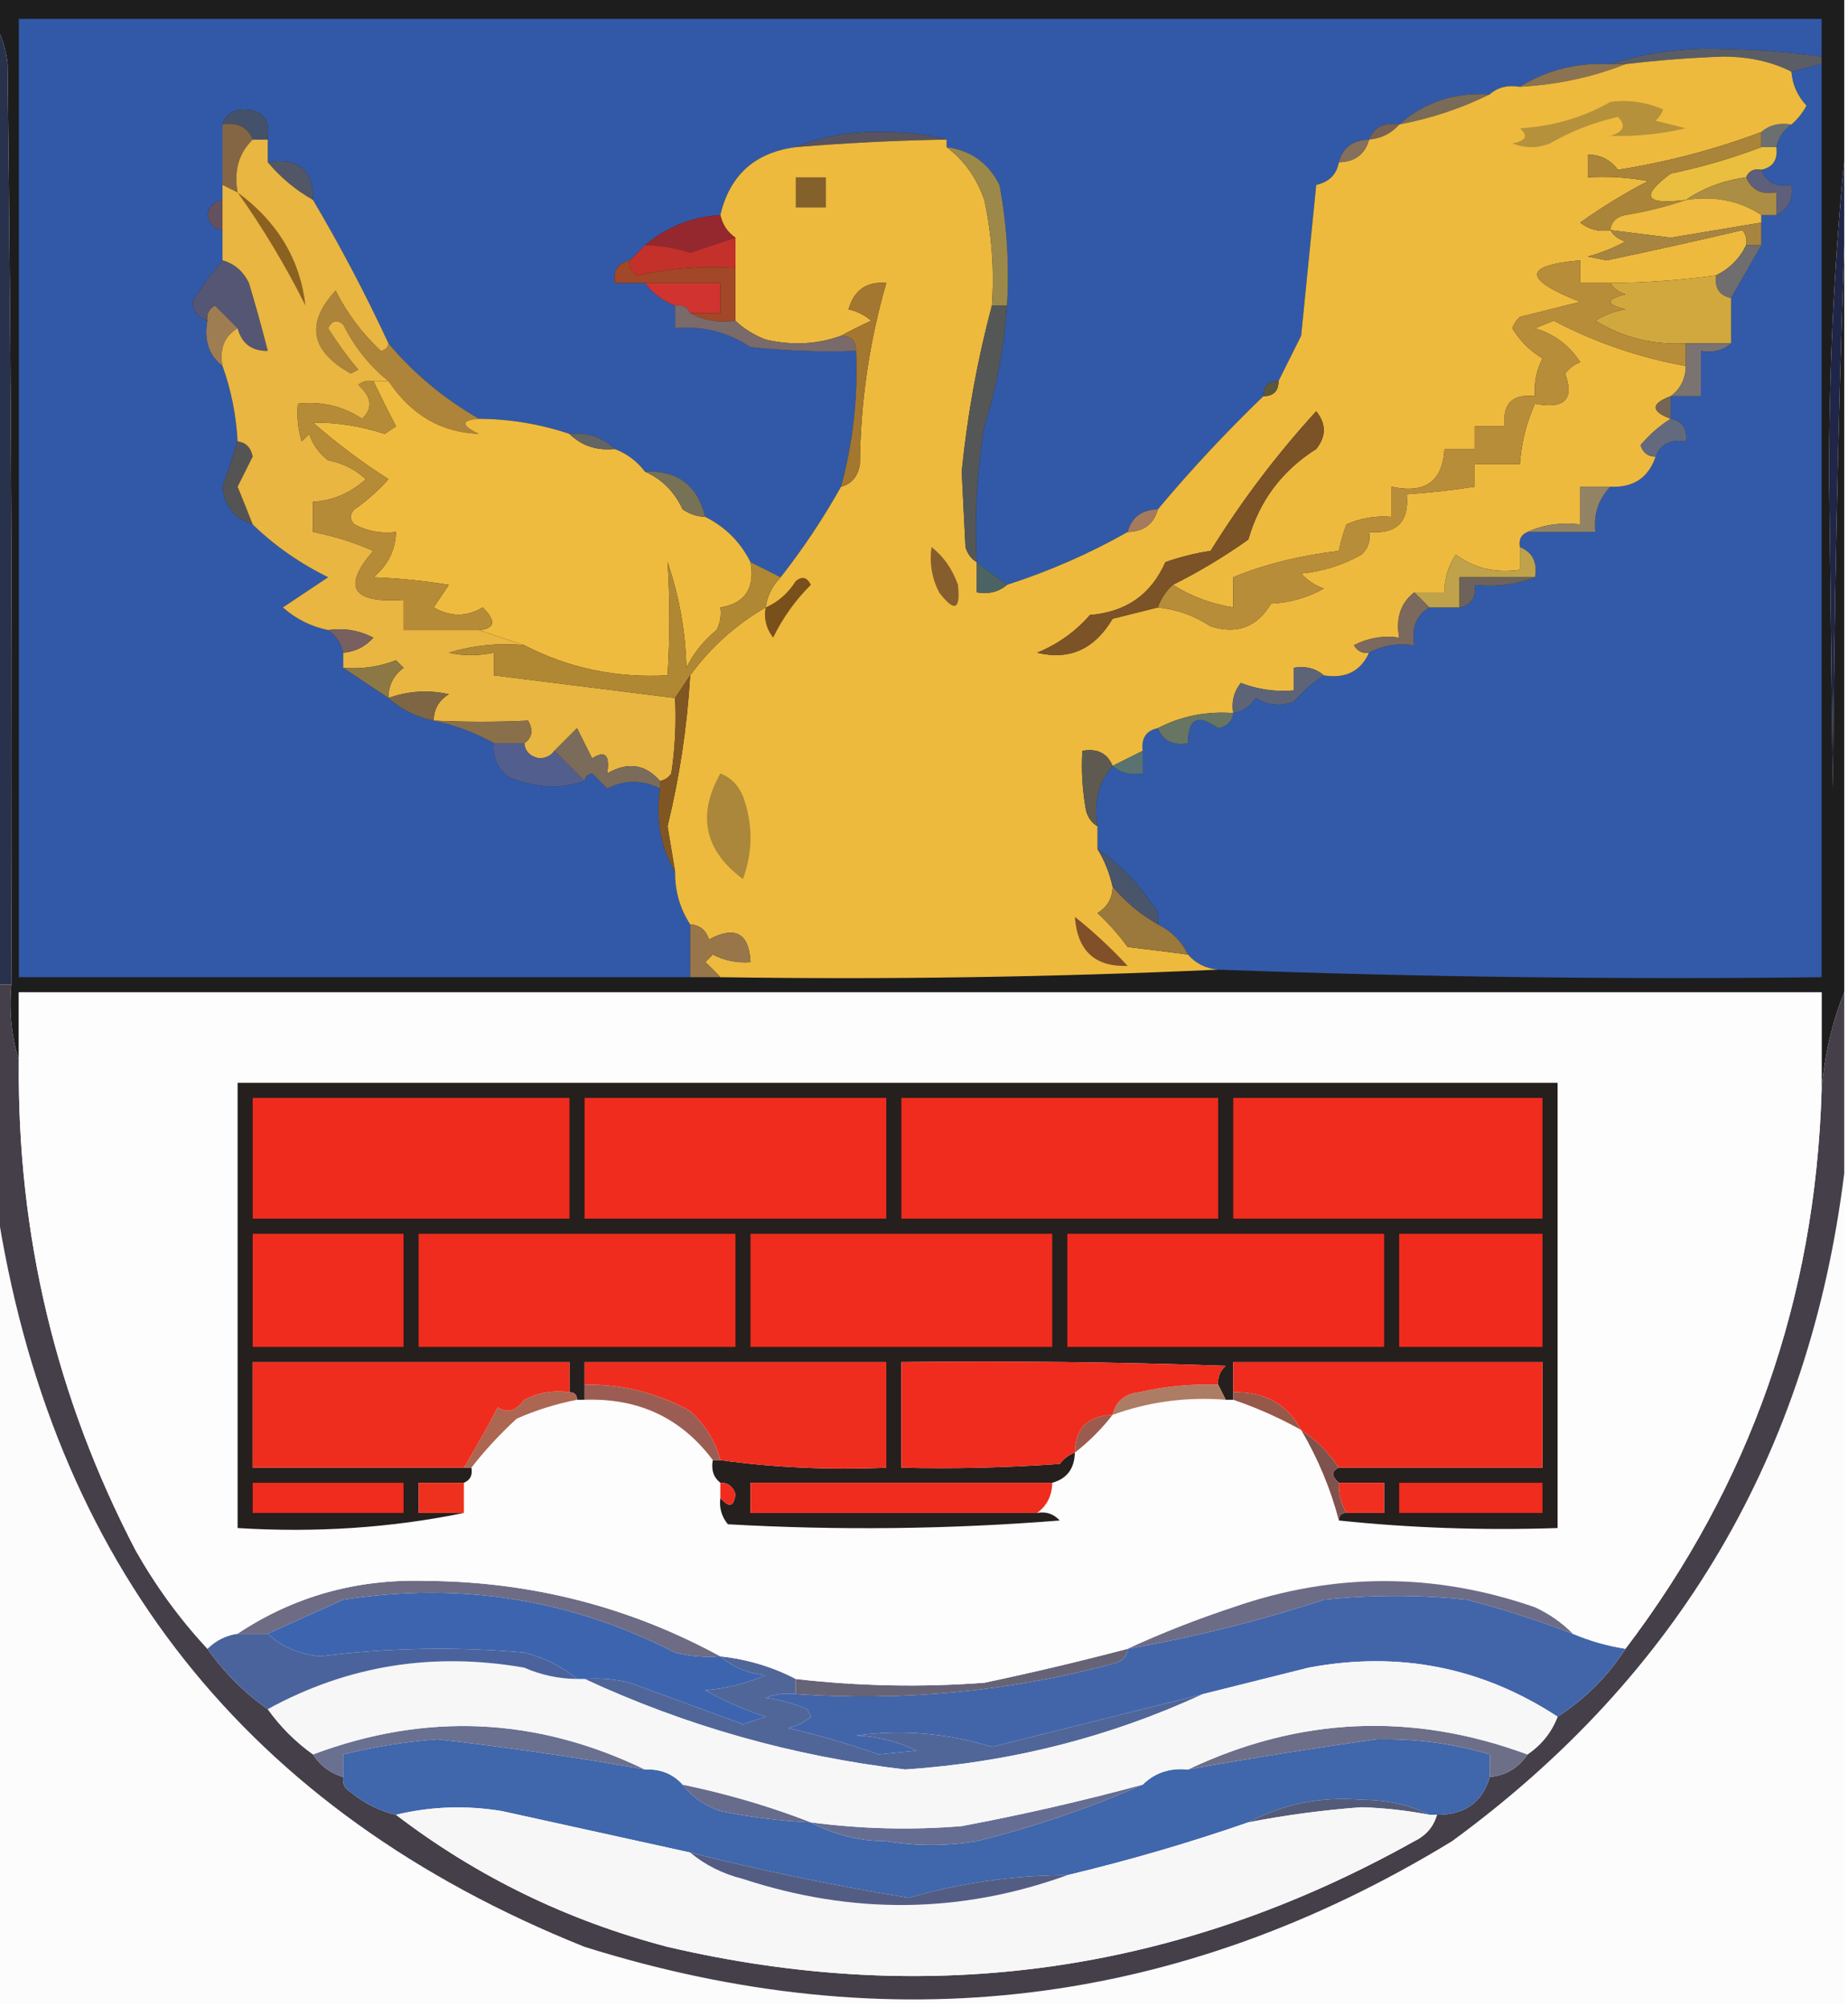 <?xml version="1.0" encoding="UTF-8"?>
<!DOCTYPE svg PUBLIC "-//W3C//DTD SVG 1.1//EN" "http://www.w3.org/Graphics/SVG/1.1/DTD/svg11.dtd">
<svg xmlns="http://www.w3.org/2000/svg" version="1.1" width="245px" height="266px" style="shape-rendering:geometricPrecision; text-rendering:geometricPrecision; image-rendering:optimizeQuality; fill-rule:evenodd; clip-rule:evenodd" xmlns:xlink="http://www.w3.org/1999/xlink">
<g><path style="opacity:1" fill="#1e1d1e" d="M -0.5,-0.5 C 81.167,-0.5 162.833,-0.5 244.5,-0.5C 244.5,6.833 244.5,14.167 244.5,21.5C 243.167,34.983 242.501,48.817 242.5,63C 242.667,76.833 242.833,90.667 243,104.5C 243.168,80.33 243.668,56.33 244.5,32.5C 244.5,65.5 244.5,98.5 244.5,131.5C 242.865,135.573 241.865,139.906 241.5,144.5C 241.5,140.167 241.5,135.833 241.5,131.5C 161.833,131.5 82.167,131.5 2.5,131.5C 2.5,134.5 2.5,137.5 2.5,140.5C 1.521,137.375 1.187,134.042 1.5,130.5C 1.667,89.832 1.5,49.165 1,8.5C 0.802,6.618 0.302,4.952 -0.5,3.5C -0.5,2.167 -0.5,0.833 -0.5,-0.5 Z"/></g>
<g><path style="opacity:1" fill="#3259a8" d="M 241.5,7.5 C 237.216,6.895 232.882,6.562 228.5,6.5C 223.233,6.287 218.233,6.954 213.5,8.5C 209.076,8.272 205.076,9.272 201.5,11.5C 199.901,11.232 198.568,11.566 197.5,12.5C 192.77,12.224 188.77,13.557 185.5,16.5C 183.517,16.157 182.183,16.823 181.5,18.5C 179.368,18.554 178.035,19.554 177.5,21.5C 177.213,23.121 176.213,24.121 174.5,24.5C 173.833,31.167 173.167,37.833 172.5,44.5C 171.473,46.553 170.473,48.553 169.5,50.5C 168.167,50.5 167.5,51.167 167.5,52.5C 162.551,57.262 157.885,62.262 153.5,67.5C 151.368,67.554 150.035,68.554 149.5,70.5C 144.391,73.389 139.057,75.722 133.5,77.5C 132.167,76.5 130.833,75.5 129.5,74.5C 129.171,68.463 129.504,62.463 130.5,56.5C 132.143,51.266 133.143,45.933 133.5,40.5C 133.828,35.125 133.495,29.792 132.5,24.5C 131.05,21.607 128.716,19.941 125.5,19.5C 125.5,19.167 125.5,18.833 125.5,18.5C 123.022,17.836 120.355,17.503 117.5,17.5C 113.223,17.337 109.223,18.003 105.5,19.5C 100.085,20.205 96.752,23.205 95.5,28.5C 91.673,28.752 88.34,30.085 85.5,32.5C 84.833,33.167 84.167,33.833 83.5,34.5C 81.952,34.821 81.285,35.821 81.5,37.5C 82.833,37.5 84.167,37.5 85.5,37.5C 86.545,38.878 87.878,39.878 89.5,40.5C 89.5,41.5 89.5,42.5 89.5,43.5C 93.131,43.16 96.464,43.994 99.5,46C 104.155,46.499 108.821,46.666 113.5,46.5C 113.765,52.64 113.098,58.64 111.5,64.5C 109.131,68.72 106.464,72.72 103.5,76.5C 102.167,75.833 100.833,75.167 99.5,74.5C 98.167,71.833 96.167,69.833 93.5,68.5C 92.479,64.301 89.812,62.301 85.5,62.5C 84.455,61.122 83.122,60.122 81.5,59.5C 79.898,57.926 77.898,57.259 75.5,57.5C 71.618,56.197 67.618,55.53 63.5,55.5C 58.821,52.807 54.821,49.474 51.5,45.5C 48.447,38.934 45.113,32.601 41.5,26.5C 41.56,22.515 39.56,20.848 35.5,21.5C 35.5,20.5 35.5,19.5 35.5,18.5C 35.923,15.757 34.756,14.424 32,14.5C 30.624,14.684 29.791,15.351 29.5,16.5C 29.5,19.167 29.5,21.833 29.5,24.5C 29.5,25.167 29.5,25.833 29.5,26.5C 28.414,26.62 27.747,27.287 27.5,28.5C 27.747,29.713 28.414,30.38 29.5,30.5C 29.5,31.833 29.5,33.167 29.5,34.5C 28.055,36.162 26.722,37.995 25.5,40C 25.639,41.301 26.305,42.134 27.5,42.5C 27.025,45.082 27.692,47.082 29.5,48.5C 30.643,51.684 31.309,55.017 31.5,58.5C 30.871,60.465 30.204,62.465 29.5,64.5C 29.777,67.102 31.111,68.769 33.5,69.5C 36.364,72.286 39.698,74.619 43.5,76.5C 41.5,77.833 39.5,79.167 37.5,80.5C 39.243,82.038 41.243,83.038 43.5,83.5C 44.551,84.222 45.218,85.222 45.5,86.5C 45.5,87.167 45.5,87.833 45.5,88.5C 47.492,89.83 49.492,91.164 51.5,92.5C 53.181,94.007 55.181,95.007 57.5,95.5C 60.313,96.082 62.98,97.082 65.5,98.5C 65.296,100.39 65.963,101.89 67.5,103C 70.95,104.429 74.283,104.595 77.5,103.5C 77.56,102.957 77.893,102.624 78.5,102.5C 79.167,103.167 79.833,103.833 80.5,104.5C 82.823,103.328 85.156,103.328 87.5,104.5C 86.92,108.649 87.586,112.316 89.5,115.5C 89.468,118.076 90.135,120.409 91.5,122.5C 91.5,124.833 91.5,127.167 91.5,129.5C 61.833,129.5 32.167,129.5 2.5,129.5C 2.5,87.167 2.5,44.833 2.5,2.5C 82.167,2.5 161.833,2.5 241.5,2.5C 241.5,4.167 241.5,5.833 241.5,7.5 Z"/></g>
<g><path style="opacity:1" fill="#5a5d66" d="M 241.5,7.5 C 241.5,7.833 241.5,8.167 241.5,8.5C 240.167,8.833 238.833,9.167 237.5,9.5C 234.913,8.184 231.913,7.517 228.5,7.5C 224.141,7.649 219.808,7.983 215.5,8.5C 214.833,8.5 214.167,8.5 213.5,8.5C 218.233,6.954 223.233,6.287 228.5,6.5C 232.882,6.562 237.216,6.895 241.5,7.5 Z"/></g>
<g><path style="opacity:1" fill="#8b7351" d="M 213.5,8.5 C 214.167,8.5 214.833,8.5 215.5,8.5C 211.117,10.23 206.45,11.23 201.5,11.5C 205.076,9.272 209.076,8.272 213.5,8.5 Z"/></g>
<g><path style="opacity:1" fill="#796b58" d="M 197.5,12.5 C 193.776,14.347 189.776,15.68 185.5,16.5C 188.77,13.557 192.77,12.224 197.5,12.5 Z"/></g>
<g><path style="opacity:1" fill="#44516a" d="M 35.5,18.5 C 34.833,18.5 34.167,18.5 33.5,18.5C 32.817,16.823 31.483,16.157 29.5,16.5C 29.791,15.351 30.624,14.684 32,14.5C 34.756,14.424 35.923,15.757 35.5,18.5 Z"/></g>
<g><path style="opacity:1" fill="#325aa9" d="M 241.5,8.5 C 241.5,48.833 241.5,89.167 241.5,129.5C 214.789,129.816 188.122,129.482 161.5,128.5C 159.847,128.34 158.514,127.674 157.5,126.5C 156.63,124.726 155.297,123.393 153.5,122.5C 153.719,121.325 153.386,120.325 152.5,119.5C 150.528,116.676 148.194,114.342 145.5,112.5C 145.5,111.5 145.5,110.5 145.5,109.5C 144.964,106.302 145.631,103.635 147.5,101.5C 148.568,102.434 149.901,102.768 151.5,102.5C 151.5,101.5 151.5,100.5 151.5,99.5C 151.285,97.821 151.952,96.821 153.5,96.5C 154.183,98.177 155.517,98.843 157.5,98.5C 157.471,95.227 158.804,94.56 161.5,96.5C 162.713,96.253 163.38,95.586 163.5,94.5C 164.735,94.279 165.735,93.612 166.5,92.5C 168.098,93.485 169.765,93.651 171.5,93C 172.736,91.612 174.069,90.446 175.5,89.5C 178.393,89.969 180.393,88.969 181.5,86.5C 183.265,85.539 185.265,85.205 187.5,85.5C 187.077,83.219 187.744,81.552 189.5,80.5C 190.833,80.5 192.167,80.5 193.5,80.5C 195.048,80.179 195.715,79.179 195.5,77.5C 198.385,77.806 201.052,77.473 203.5,76.5C 203.843,74.517 203.176,73.183 201.5,72.5C 201.328,71.508 201.662,70.842 202.5,70.5C 205.5,70.5 208.5,70.5 211.5,70.5C 211.259,68.114 211.925,66.114 213.5,64.5C 216.554,64.646 218.554,63.313 219.5,60.5C 220.183,58.824 221.517,58.157 223.5,58.5C 223.715,56.821 223.048,55.821 221.5,55.5C 221.5,54.5 221.5,53.5 221.5,52.5C 222.833,52.5 224.167,52.5 225.5,52.5C 225.5,50.5 225.5,48.5 225.5,46.5C 227.099,46.768 228.432,46.434 229.5,45.5C 229.5,43.5 229.5,41.5 229.5,39.5C 230.833,37.167 232.167,34.833 233.5,32.5C 233.5,31.5 233.5,30.5 233.5,29.5C 233.5,29.167 233.5,28.833 233.5,28.5C 234.167,28.5 234.833,28.5 235.5,28.5C 237.104,27.713 237.771,26.38 237.5,24.5C 235.517,24.843 234.183,24.177 233.5,22.5C 235.048,22.179 235.715,21.179 235.5,19.5C 235.782,18.222 236.449,17.222 237.5,16.5C 238.278,15.844 238.944,15.011 239.5,14C 238.293,12.7 237.626,11.2 237.5,9.5C 238.833,9.167 240.167,8.833 241.5,8.5 Z"/></g>
<g><path style="opacity:1" fill="#796153" d="M 185.5,16.5 C 184.486,17.674 183.153,18.34 181.5,18.5C 182.183,16.823 183.517,16.157 185.5,16.5 Z"/></g>
<g><path style="opacity:1" fill="#58545f" d="M 125.5,18.5 C 118.82,18.612 112.153,18.946 105.5,19.5C 109.223,18.003 113.223,17.337 117.5,17.5C 120.355,17.503 123.022,17.836 125.5,18.5 Z"/></g>
<g><path style="opacity:1" fill="#6c6f70" d="M 237.5,16.5 C 236.449,17.222 235.782,18.222 235.5,19.5C 234.833,19.5 234.167,19.5 233.5,19.5C 233.5,18.833 233.5,18.167 233.5,17.5C 234.568,16.566 235.901,16.232 237.5,16.5 Z"/></g>
<g><path style="opacity:1" fill="#edba3e" d="M 237.5,9.5 C 237.626,11.2 238.293,12.7 239.5,14C 238.944,15.011 238.278,15.844 237.5,16.5C 235.901,16.232 234.568,16.566 233.5,17.5C 227.376,19.808 221.042,21.475 214.5,22.5C 213.476,21.147 212.143,20.48 210.5,20.5C 210.5,21.5 210.5,22.5 210.5,23.5C 213.187,23.336 215.854,23.503 218.5,24C 215.388,25.603 212.388,27.437 209.5,29.5C 210.689,30.429 212.022,30.762 213.5,30.5C 213.918,31.222 214.584,31.722 215.5,32C 213.913,32.862 212.246,33.529 210.5,34C 211.333,34.167 212.167,34.333 213,34.5C 219.037,33.232 225.037,31.899 231,30.5C 231.464,31.094 231.631,31.761 231.5,32.5C 230.63,34.274 229.297,35.607 227.5,36.5C 222.859,37.127 218.193,37.46 213.5,37.5C 212.167,37.5 210.833,37.5 209.5,37.5C 209.5,36.5 209.5,35.5 209.5,34.5C 201.887,35.178 201.887,37.011 209.5,40C 206.833,40.667 204.167,41.333 201.5,42C 201.043,42.414 200.709,42.914 200.5,43.5C 201.5,45.167 202.833,46.5 204.5,47.5C 203.691,49.071 203.357,50.738 203.5,52.5C 200.5,52.167 199.167,53.5 199.5,56.5C 198.167,56.5 196.833,56.5 195.5,56.5C 195.5,57.5 195.5,58.5 195.5,59.5C 194.167,59.5 192.833,59.5 191.5,59.5C 191.265,63.803 188.931,65.47 184.5,64.5C 184.5,65.833 184.5,67.167 184.5,68.5C 182.409,68.318 180.409,68.652 178.5,69.5C 178.06,70.698 177.727,71.865 177.5,73C 172.172,73.663 167.505,74.83 163.5,76.5C 163.5,77.833 163.5,79.167 163.5,80.5C 160.562,80.023 157.896,79.023 155.5,77.5C 158.941,75.79 162.275,73.79 165.5,71.5C 166.964,66.367 169.964,62.367 174.5,59.5C 175.833,57.833 175.833,56.167 174.5,54.5C 169.248,60.248 164.581,66.415 160.5,73C 158.444,73.311 156.444,73.811 154.5,74.5C 152.613,78.786 149.279,81.12 144.5,81.5C 142.589,83.702 140.255,85.369 137.5,86.5C 141.775,87.537 145.108,86.037 147.5,82C 149.518,81.495 151.518,80.995 153.5,80.5C 156.014,80.754 158.348,81.587 160.5,83C 163.992,84.106 166.658,83.106 168.5,80C 171.043,79.86 173.377,79.194 175.5,78C 174.328,77.581 173.328,76.915 172.5,76C 175.352,75.731 178.018,74.897 180.5,73.5C 181.386,72.675 181.719,71.675 181.5,70.5C 185.172,70.817 186.838,69.151 186.5,65.5C 189.518,65.296 192.518,64.963 195.5,64.5C 195.5,63.5 195.5,62.5 195.5,61.5C 197.5,61.5 199.5,61.5 201.5,61.5C 201.693,58.691 202.36,56.025 203.5,53.5C 207.409,54.263 208.742,52.93 207.5,49.5C 208.025,48.808 208.692,48.308 209.5,48C 208.076,45.782 206.076,44.282 203.5,43.5C 204.333,43.167 205.167,42.833 206,42.5C 211.503,45.393 217.337,47.393 223.5,48.5C 223.473,50.199 222.806,51.533 221.5,52.5C 218.833,53.5 218.833,54.5 221.5,55.5C 220.019,56.421 218.686,57.588 217.5,59C 217.836,60.03 218.503,60.53 219.5,60.5C 218.554,63.313 216.554,64.646 213.5,64.5C 212.167,64.5 210.833,64.5 209.5,64.5C 209.5,66.167 209.5,67.833 209.5,69.5C 206.941,69.198 204.607,69.532 202.5,70.5C 201.662,70.842 201.328,71.508 201.5,72.5C 201.5,73.5 201.5,74.5 201.5,75.5C 198.289,75.988 195.456,75.321 193,73.5C 191.991,75.025 191.491,76.692 191.5,78.5C 190.167,78.5 188.833,78.5 187.5,78.5C 185.692,79.918 185.025,81.918 185.5,84.5C 183.396,84.201 181.396,84.534 179.5,85.5C 179.957,86.297 180.624,86.631 181.5,86.5C 180.393,88.969 178.393,89.969 175.5,89.5C 174.432,88.566 173.099,88.232 171.5,88.5C 171.5,89.5 171.5,90.5 171.5,91.5C 169.08,91.708 166.747,91.374 164.5,90.5C 163.571,91.689 163.238,93.022 163.5,94.5C 159.917,94.232 156.584,94.899 153.5,96.5C 151.952,96.821 151.285,97.821 151.5,99.5C 150.167,100.167 148.833,100.833 147.5,101.5C 146.817,99.823 145.483,99.157 143.5,99.5C 143.336,102.187 143.503,104.854 144,107.5C 144.278,108.416 144.778,109.082 145.5,109.5C 145.5,110.5 145.5,111.5 145.5,112.5C 146.441,114.05 147.107,115.716 147.5,117.5C 147.489,119.017 146.823,120.184 145.5,121C 146.961,122.351 148.294,123.851 149.5,125.5C 152.185,125.815 154.851,126.148 157.5,126.5C 158.514,127.674 159.847,128.34 161.5,128.5C 139.673,129.497 117.673,129.831 95.5,129.5C 94.909,128.849 94.243,128.182 93.5,127.5C 93.833,127.167 94.167,126.833 94.5,126.5C 96.071,127.309 97.738,127.643 99.5,127.5C 99.299,123.65 97.466,122.65 94,124.5C 93.583,123.244 92.75,122.577 91.5,122.5C 90.135,120.409 89.468,118.076 89.5,115.5C 89.173,113.512 88.84,111.512 88.5,109.5C 90.097,102.949 91.097,96.282 91.5,89.5C 94.205,85.795 97.538,82.795 101.5,80.5C 101.733,78.938 102.4,77.605 103.5,76.5C 106.464,72.72 109.131,68.72 111.5,64.5C 112.931,64.119 113.764,63.119 114,61.5C 114.077,53.285 115.244,45.285 117.5,37.5C 114.886,37.277 113.219,38.444 112.5,41C 113.624,41.249 114.624,41.749 115.5,42.5C 114.051,43.172 112.718,43.839 111.5,44.5C 108.36,45.641 105.027,45.807 101.5,45C 99.934,44.392 98.6,43.559 97.5,42.5C 97.5,40.167 97.5,37.833 97.5,35.5C 97.5,34.167 97.5,32.833 97.5,31.5C 96.449,30.778 95.782,29.778 95.5,28.5C 96.752,23.205 100.085,20.205 105.5,19.5C 112.153,18.946 118.82,18.612 125.5,18.5C 125.5,18.833 125.5,19.167 125.5,19.5C 127.801,21.217 129.468,23.55 130.5,26.5C 131.493,31.12 131.827,35.786 131.5,40.5C 129.58,47.693 128.247,55.027 127.5,62.5C 127.667,65.833 127.833,69.167 128,72.5C 128.278,73.416 128.778,74.082 129.5,74.5C 129.5,75.833 129.5,77.167 129.5,78.5C 131.099,78.768 132.432,78.434 133.5,77.5C 139.057,75.722 144.391,73.389 149.5,70.5C 151.632,70.446 152.965,69.446 153.5,67.5C 157.885,62.262 162.551,57.262 167.5,52.5C 168.833,52.5 169.5,51.833 169.5,50.5C 170.473,48.553 171.473,46.553 172.5,44.5C 173.167,37.833 173.833,31.167 174.5,24.5C 176.213,24.121 177.213,23.121 177.5,21.5C 179.632,21.446 180.965,20.446 181.5,18.5C 183.153,18.34 184.486,17.674 185.5,16.5C 189.776,15.68 193.776,14.347 197.5,12.5C 198.568,11.566 199.901,11.232 201.5,11.5C 206.45,11.23 211.117,10.23 215.5,8.5C 219.808,7.983 224.141,7.649 228.5,7.5C 231.913,7.517 234.913,8.184 237.5,9.5 Z"/></g>
<g><path style="opacity:1" fill="#b6913b" d="M 213.5,13.5 C 215.924,13.192 218.257,13.526 220.5,14.5C 220.291,15.086 219.957,15.586 219.5,16C 220.833,16.333 222.167,16.667 223.5,17C 220.166,17.781 216.833,18.114 213.5,18C 215.271,17.465 215.604,16.631 214.5,15.5C 211.327,16.21 208.327,17.377 205.5,19C 203.833,19.667 202.167,19.667 200.5,19C 202.301,18.683 202.634,18.016 201.5,17C 205.89,16.741 209.89,15.574 213.5,13.5 Z"/></g>
<g><path style="opacity:1" fill="#85705c" d="M 181.5,18.5 C 180.965,20.446 179.632,21.446 177.5,21.5C 178.035,19.554 179.368,18.554 181.5,18.5 Z"/></g>
<g><path style="opacity:1" fill="#525767" d="M 35.5,21.5 C 39.56,20.848 41.56,22.515 41.5,26.5C 39.183,25.18 37.183,23.514 35.5,21.5 Z"/></g>
<g><path style="opacity:1" fill="#9c8949" d="M 125.5,19.5 C 128.716,19.941 131.05,21.607 132.5,24.5C 133.495,29.792 133.828,35.125 133.5,40.5C 132.833,40.5 132.167,40.5 131.5,40.5C 131.827,35.786 131.493,31.12 130.5,26.5C 129.468,23.55 127.801,21.217 125.5,19.5 Z"/></g>
<g><path style="opacity:1" fill="#eabe3e" d="M 233.5,19.5 C 234.167,19.5 234.833,19.5 235.5,19.5C 235.715,21.179 235.048,22.179 233.5,22.5C 232.508,22.328 231.842,22.662 231.5,23.5C 228.514,23.903 225.848,24.903 223.5,26.5C 218.067,27.187 217.401,26.021 221.5,23C 225.62,22.138 229.62,20.971 233.5,19.5 Z"/></g>
<g><path style="opacity:1" fill="#856644" d="M 29.5,16.5 C 31.483,16.157 32.817,16.823 33.5,18.5C 31.657,20.279 30.99,22.612 31.5,25.5C 30.833,25.167 30.167,24.833 29.5,24.5C 29.5,21.833 29.5,19.167 29.5,16.5 Z"/></g>
<g><path style="opacity:1" fill="#5d5f7b" d="M 233.5,22.5 C 234.183,24.177 235.517,24.843 237.5,24.5C 237.771,26.38 237.104,27.713 235.5,28.5C 235.5,27.5 235.5,26.5 235.5,25.5C 233.517,25.843 232.183,25.177 231.5,23.5C 231.842,22.662 232.508,22.328 233.5,22.5 Z"/></g>
<g><path style="opacity:1" fill="#ab8d43" d="M 231.5,23.5 C 232.183,25.177 233.517,25.843 235.5,25.5C 235.5,26.5 235.5,27.5 235.5,28.5C 234.833,28.5 234.167,28.5 233.5,28.5C 230.663,26.598 227.329,25.931 223.5,26.5C 225.848,24.903 228.514,23.903 231.5,23.5 Z"/></g>
<g><path style="opacity:1" fill="#84602b" d="M 105.5,23.5 C 106.833,23.5 108.167,23.5 109.5,23.5C 109.5,24.833 109.5,26.167 109.5,27.5C 108.167,27.5 106.833,27.5 105.5,27.5C 105.5,26.167 105.5,24.833 105.5,23.5 Z"/></g>
<g><path style="opacity:1" fill="#aa8439" d="M 233.5,17.5 C 233.5,18.167 233.5,18.833 233.5,19.5C 229.62,20.971 225.62,22.138 221.5,23C 217.401,26.021 218.067,27.187 223.5,26.5C 221.016,27.369 218.349,28.036 215.5,28.5C 214.287,28.747 213.62,29.414 213.5,30.5C 212.022,30.762 210.689,30.429 209.5,29.5C 212.388,27.437 215.388,25.603 218.5,24C 215.854,23.503 213.187,23.336 210.5,23.5C 210.5,22.5 210.5,21.5 210.5,20.5C 212.143,20.48 213.476,21.147 214.5,22.5C 221.042,21.475 227.376,19.808 233.5,17.5 Z"/></g>
<g><path style="opacity:1" fill="#efbb40" d="M 223.5,26.5 C 227.329,25.931 230.663,26.598 233.5,28.5C 233.5,28.833 233.5,29.167 233.5,29.5C 229.51,30.163 225.51,30.83 221.5,31.5C 218.824,31.163 216.157,30.83 213.5,30.5C 213.62,29.414 214.287,28.747 215.5,28.5C 218.349,28.036 221.016,27.369 223.5,26.5 Z"/></g>
<g><path style="opacity:1" fill="#63515f" d="M 29.5,26.5 C 29.5,27.833 29.5,29.167 29.5,30.5C 28.414,30.38 27.747,29.713 27.5,28.5C 27.747,27.287 28.414,26.62 29.5,26.5 Z"/></g>
<g><path style="opacity:1" fill="#95282e" d="M 95.5,28.5 C 95.782,29.778 96.449,30.778 97.5,31.5C 95.516,32.156 93.516,32.822 91.5,33.5C 89.547,32.844 87.547,32.511 85.5,32.5C 88.34,30.085 91.673,28.752 95.5,28.5 Z"/></g>
<g><path style="opacity:1" fill="#a78540" d="M 233.5,29.5 C 233.5,30.5 233.5,31.5 233.5,32.5C 232.833,32.5 232.167,32.5 231.5,32.5C 231.631,31.761 231.464,31.094 231,30.5C 225.037,31.899 219.037,33.232 213,34.5C 212.167,34.333 211.333,34.167 210.5,34C 212.246,33.529 213.913,32.862 215.5,32C 214.584,31.722 213.918,31.222 213.5,30.5C 216.157,30.83 218.824,31.163 221.5,31.5C 225.51,30.83 229.51,30.163 233.5,29.5 Z"/></g>
<g><path style="opacity:1" fill="#c3312a" d="M 97.5,31.5 C 97.5,32.833 97.5,34.167 97.5,35.5C 93.098,35.228 88.765,35.561 84.5,36.5C 83.703,36.043 83.369,35.376 83.5,34.5C 84.167,33.833 84.833,33.167 85.5,32.5C 87.547,32.511 89.547,32.844 91.5,33.5C 93.516,32.822 95.516,32.156 97.5,31.5 Z"/></g>
<g><path style="opacity:1" fill="#d03330" d="M 85.5,37.5 C 88.833,37.5 92.167,37.5 95.5,37.5C 95.5,38.833 95.5,40.167 95.5,41.5C 94.167,41.5 92.833,41.5 91.5,41.5C 91.158,40.662 90.492,40.328 89.5,40.5C 87.878,39.878 86.545,38.878 85.5,37.5 Z"/></g>
<g><path style="opacity:1" fill="#6f6d6d" d="M 231.5,32.5 C 232.167,32.5 232.833,32.5 233.5,32.5C 232.167,34.833 230.833,37.167 229.5,39.5C 227.952,39.179 227.285,38.179 227.5,36.5C 229.297,35.607 230.63,34.274 231.5,32.5 Z"/></g>
<g><path style="opacity:1" fill="#a24727" d="M 83.5,34.5 C 83.369,35.376 83.703,36.043 84.5,36.5C 88.765,35.561 93.098,35.228 97.5,35.5C 97.5,37.833 97.5,40.167 97.5,42.5C 95.265,42.795 93.265,42.461 91.5,41.5C 92.833,41.5 94.167,41.5 95.5,41.5C 95.5,40.167 95.5,38.833 95.5,37.5C 92.167,37.5 88.833,37.5 85.5,37.5C 84.167,37.5 82.833,37.5 81.5,37.5C 81.285,35.821 81.952,34.821 83.5,34.5 Z"/></g>
<g><path style="opacity:1" fill="#d1a83e" d="M 227.5,36.5 C 227.285,38.179 227.952,39.179 229.5,39.5C 229.5,41.5 229.5,43.5 229.5,45.5C 227.5,45.5 225.5,45.5 223.5,45.5C 219.144,45.744 215.144,44.744 211.5,42.5C 212.729,41.719 214.062,41.219 215.5,41C 212.833,40.333 212.833,39.667 215.5,39C 214.584,38.722 213.918,38.222 213.5,37.5C 218.193,37.46 222.859,37.127 227.5,36.5 Z"/></g>
<g><path style="opacity:1" fill="#545674" d="M 29.5,34.5 C 31.074,34.937 32.241,35.937 33,37.5C 33.909,40.513 34.742,43.513 35.5,46.5C 33.381,46.532 32.048,45.532 31.5,43.5C 30.548,42.548 29.548,41.548 28.5,40.5C 27.703,40.957 27.369,41.624 27.5,42.5C 26.305,42.134 25.639,41.301 25.5,40C 26.722,37.995 28.055,36.162 29.5,34.5 Z"/></g>
<g><path style="opacity:1" fill="#9f7d53" d="M 31.5,43.5 C 29.744,44.552 29.077,46.219 29.5,48.5C 27.692,47.082 27.025,45.082 27.5,42.5C 27.369,41.624 27.703,40.957 28.5,40.5C 29.548,41.548 30.548,42.548 31.5,43.5 Z"/></g>
<g><path style="opacity:1" fill="#7a6a6a" d="M 89.5,40.5 C 90.492,40.328 91.158,40.662 91.5,41.5C 93.265,42.461 95.265,42.795 97.5,42.5C 98.6,43.559 99.934,44.392 101.5,45C 105.027,45.807 108.36,45.641 111.5,44.5C 112.833,44.5 113.5,45.167 113.5,46.5C 108.821,46.666 104.155,46.499 99.5,46C 96.464,43.994 93.131,43.16 89.5,43.5C 89.5,42.5 89.5,41.5 89.5,40.5 Z"/></g>
<g><path style="opacity:1" fill="#b88d3a" d="M 213.5,37.5 C 213.918,38.222 214.584,38.722 215.5,39C 212.833,39.667 212.833,40.333 215.5,41C 214.062,41.219 212.729,41.719 211.5,42.5C 215.144,44.744 219.144,45.744 223.5,45.5C 223.5,46.5 223.5,47.5 223.5,48.5C 217.337,47.393 211.503,45.393 206,42.5C 205.167,42.833 204.333,43.167 203.5,43.5C 206.076,44.282 208.076,45.782 209.5,48C 208.692,48.308 208.025,48.808 207.5,49.5C 208.742,52.93 207.409,54.263 203.5,53.5C 202.36,56.025 201.693,58.691 201.5,61.5C 199.5,61.5 197.5,61.5 195.5,61.5C 195.5,62.5 195.5,63.5 195.5,64.5C 192.518,64.963 189.518,65.296 186.5,65.5C 186.838,69.151 185.172,70.817 181.5,70.5C 181.719,71.675 181.386,72.675 180.5,73.5C 178.018,74.897 175.352,75.731 172.5,76C 173.328,76.915 174.328,77.581 175.5,78C 173.377,79.194 171.043,79.86 168.5,80C 166.658,83.106 163.992,84.106 160.5,83C 158.348,81.587 156.014,80.754 153.5,80.5C 153.932,79.29 154.599,78.29 155.5,77.5C 157.896,79.023 160.562,80.023 163.5,80.5C 163.5,79.167 163.5,77.833 163.5,76.5C 167.505,74.83 172.172,73.663 177.5,73C 177.727,71.865 178.06,70.698 178.5,69.5C 180.409,68.652 182.409,68.318 184.5,68.5C 184.5,67.167 184.5,65.833 184.5,64.5C 188.931,65.47 191.265,63.803 191.5,59.5C 192.833,59.5 194.167,59.5 195.5,59.5C 195.5,58.5 195.5,57.5 195.5,56.5C 196.833,56.5 198.167,56.5 199.5,56.5C 199.167,53.5 200.5,52.167 203.5,52.5C 203.357,50.738 203.691,49.071 204.5,47.5C 202.833,46.5 201.5,45.167 200.5,43.5C 200.709,42.914 201.043,42.414 201.5,42C 204.167,41.333 206.833,40.667 209.5,40C 201.887,37.011 201.887,35.178 209.5,34.5C 209.5,35.5 209.5,36.5 209.5,37.5C 210.833,37.5 212.167,37.5 213.5,37.5 Z"/></g>
<g><path style="opacity:1" fill="#a37730" d="M 111.5,64.5 C 113.098,58.64 113.765,52.64 113.5,46.5C 113.5,45.167 112.833,44.5 111.5,44.5C 112.718,43.839 114.051,43.172 115.5,42.5C 114.624,41.749 113.624,41.249 112.5,41C 113.219,38.444 114.886,37.277 117.5,37.5C 115.244,45.285 114.077,53.285 114,61.5C 113.764,63.119 112.931,64.119 111.5,64.5 Z"/></g>
<g><path style="opacity:1" fill="#ad843a" d="M 51.5,45.5 C 54.821,49.474 58.821,52.807 63.5,55.5C 61.075,55.684 61.075,56.351 63.5,57.5C 58.501,57.321 54.501,54.988 51.5,50.5C 48.984,48.477 46.984,45.977 45.5,43C 44.668,42.312 44.002,42.479 43.5,43.5C 44.711,45.422 46.044,47.255 47.5,49C 47.167,49.167 46.833,49.333 46.5,49.5C 41.161,46.523 40.494,42.856 44.5,38.5C 46.01,41.514 48.01,44.181 50.5,46.5C 51.107,46.376 51.44,46.043 51.5,45.5 Z"/></g>
<g><path style="opacity:1" fill="#7b7370" d="M 223.5,45.5 C 225.5,45.5 227.5,45.5 229.5,45.5C 228.432,46.434 227.099,46.768 225.5,46.5C 225.5,48.5 225.5,50.5 225.5,52.5C 224.167,52.5 222.833,52.5 221.5,52.5C 222.806,51.533 223.473,50.199 223.5,48.5C 223.5,47.5 223.5,46.5 223.5,45.5 Z"/></g>
<g><path style="opacity:1" fill="#5d583a" d="M 169.5,50.5 C 169.5,51.833 168.833,52.5 167.5,52.5C 167.5,51.167 168.167,50.5 169.5,50.5 Z"/></g>
<g><path style="opacity:1" fill="#746555" d="M 221.5,52.5 C 221.5,53.5 221.5,54.5 221.5,55.5C 218.833,54.5 218.833,53.5 221.5,52.5 Z"/></g>
<g><path style="opacity:1" fill="#efbb3e" d="M 49.5,50.5 C 50.167,50.5 50.833,50.5 51.5,50.5C 54.501,54.988 58.501,57.321 63.5,57.5C 61.075,56.351 61.075,55.684 63.5,55.5C 67.618,55.53 71.618,56.197 75.5,57.5C 77.102,59.074 79.102,59.741 81.5,59.5C 83.122,60.122 84.455,61.122 85.5,62.5C 87.739,63.479 89.406,65.146 90.5,67.5C 91.417,68.127 92.417,68.461 93.5,68.5C 96.167,69.833 98.167,71.833 99.5,74.5C 100.113,77.969 98.779,79.969 95.5,80.5C 95.65,81.552 95.483,82.552 95,83.5C 93.287,84.878 91.953,86.545 91,88.5C 90.886,83.676 90.053,79.01 88.5,74.5C 88.823,79.489 88.823,84.489 88.5,89.5C 81.677,89.873 75.344,88.54 69.5,85.5C 67.5,84.833 65.5,84.167 63.5,83.5C 65.646,83.304 65.812,82.304 64,80.5C 61.861,81.769 59.695,81.769 57.5,80.5C 58.167,79.5 58.833,78.5 59.5,77.5C 56.137,76.963 52.803,76.629 49.5,76.5C 51.415,74.929 52.415,72.929 52.5,70.5C 50.533,70.739 48.7,70.406 47,69.5C 46.333,68.833 46.333,68.167 47,67.5C 48.649,66.352 50.149,65.019 51.5,63.5C 47.949,61.232 44.616,58.732 41.5,56C 44.691,55.969 47.857,56.469 51,57.5C 51.5,57.167 52,56.833 52.5,56.5C 51.441,54.466 50.441,52.466 49.5,50.5 Z"/></g>
<g><path style="opacity:1" fill="#636464" d="M 75.5,57.5 C 77.898,57.259 79.898,57.926 81.5,59.5C 79.102,59.741 77.102,59.074 75.5,57.5 Z"/></g>
<g><path style="opacity:1" fill="#646a7d" d="M 221.5,55.5 C 223.048,55.821 223.715,56.821 223.5,58.5C 221.517,58.157 220.183,58.824 219.5,60.5C 218.503,60.53 217.836,60.03 217.5,59C 218.686,57.588 220.019,56.421 221.5,55.5 Z"/></g>
<g><path style="opacity:1" fill="#555454" d="M 31.5,58.5 C 32.586,58.62 33.253,59.287 33.5,60.5C 32.833,61.833 32.167,63.167 31.5,64.5C 32.187,66.177 32.853,67.844 33.5,69.5C 31.111,68.769 29.777,67.102 29.5,64.5C 30.204,62.465 30.871,60.465 31.5,58.5 Z"/></g>
<g><path style="opacity:1" fill="#555757" d="M 131.5,40.5 C 132.167,40.5 132.833,40.5 133.5,40.5C 133.143,45.933 132.143,51.266 130.5,56.5C 129.504,62.463 129.171,68.463 129.5,74.5C 128.778,74.082 128.278,73.416 128,72.5C 127.833,69.167 127.667,65.833 127.5,62.5C 128.247,55.027 129.58,47.693 131.5,40.5 Z"/></g>
<g><path style="opacity:1" fill="#777156" d="M 85.5,62.5 C 89.812,62.301 92.479,64.301 93.5,68.5C 92.417,68.461 91.417,68.127 90.5,67.5C 89.406,65.146 87.739,63.479 85.5,62.5 Z"/></g>
<g><path style="opacity:1" fill="#a57b5d" d="M 153.5,67.5 C 152.965,69.446 151.632,70.446 149.5,70.5C 150.035,68.554 151.368,67.554 153.5,67.5 Z"/></g>
<g><path style="opacity:1" fill="#928365" d="M 213.5,64.5 C 211.925,66.114 211.259,68.114 211.5,70.5C 208.5,70.5 205.5,70.5 202.5,70.5C 204.607,69.532 206.941,69.198 209.5,69.5C 209.5,67.833 209.5,66.167 209.5,64.5C 210.833,64.5 212.167,64.5 213.5,64.5 Z"/></g>
<g><path style="opacity:1" fill="#1f2647" d="M 244.5,21.5 C 244.5,25.167 244.5,28.833 244.5,32.5C 243.668,56.33 243.168,80.33 243,104.5C 242.833,90.667 242.667,76.833 242.5,63C 242.501,48.817 243.167,34.983 244.5,21.5 Z"/></g>
<g><path style="opacity:1" fill="#bfa249" d="M 201.5,72.5 C 203.176,73.183 203.843,74.517 203.5,76.5C 200.167,76.5 196.833,76.5 193.5,76.5C 193.5,77.833 193.5,79.167 193.5,80.5C 192.167,80.5 190.833,80.5 189.5,80.5C 188.833,79.833 188.167,79.167 187.5,78.5C 188.833,78.5 190.167,78.5 191.5,78.5C 191.491,76.692 191.991,75.025 193,73.5C 195.456,75.321 198.289,75.988 201.5,75.5C 201.5,74.5 201.5,73.5 201.5,72.5 Z"/></g>
<g><path style="opacity:1" fill="#4c6364" d="M 129.5,74.5 C 130.833,75.5 132.167,76.5 133.5,77.5C 132.432,78.434 131.099,78.768 129.5,78.5C 129.5,77.167 129.5,75.833 129.5,74.5 Z"/></g>
<g><path style="opacity:1" fill="#7c5326" d="M 155.5,77.5 C 154.599,78.29 153.932,79.29 153.5,80.5C 151.518,80.995 149.518,81.495 147.5,82C 145.108,86.037 141.775,87.537 137.5,86.5C 140.255,85.369 142.589,83.702 144.5,81.5C 149.279,81.12 152.613,78.786 154.5,74.5C 156.444,73.811 158.444,73.311 160.5,73C 164.581,66.415 169.248,60.248 174.5,54.5C 175.833,56.167 175.833,57.833 174.5,59.5C 169.964,62.367 166.964,66.367 165.5,71.5C 162.275,73.79 158.941,75.79 155.5,77.5 Z"/></g>
<g><path style="opacity:1" fill="#e8b641" d="M 33.5,18.5 C 34.167,18.5 34.833,18.5 35.5,18.5C 35.5,19.5 35.5,20.5 35.5,21.5C 37.183,23.514 39.183,25.18 41.5,26.5C 45.113,32.601 48.447,38.934 51.5,45.5C 51.44,46.043 51.107,46.376 50.5,46.5C 48.01,44.181 46.01,41.514 44.5,38.5C 40.494,42.856 41.161,46.523 46.5,49.5C 46.833,49.333 47.167,49.167 47.5,49C 46.044,47.255 44.711,45.422 43.5,43.5C 44.002,42.479 44.668,42.312 45.5,43C 46.984,45.977 48.984,48.477 51.5,50.5C 50.833,50.5 50.167,50.5 49.5,50.5C 48.761,50.369 48.094,50.536 47.5,51C 49.312,52.627 49.479,54.127 48,55.5C 45.453,53.822 42.62,53.156 39.5,53.5C 39.34,55.199 39.507,56.866 40,58.5C 40.333,58.167 40.667,57.833 41,57.5C 41.465,58.931 42.299,60.097 43.5,61C 45.421,61.36 47.088,62.194 48.5,63.5C 46.488,65.341 44.155,66.341 41.5,66.5C 41.5,67.833 41.5,69.167 41.5,70.5C 44.231,71.027 46.898,71.86 49.5,73C 45.322,77.793 46.656,79.96 53.5,79.5C 53.5,80.833 53.5,82.167 53.5,83.5C 56.833,83.5 60.167,83.5 63.5,83.5C 65.5,84.167 67.5,84.833 69.5,85.5C 66.102,85.18 62.768,85.513 59.5,86.5C 61.326,86.92 63.326,86.92 65.5,86.5C 65.5,87.5 65.5,88.5 65.5,89.5C 73.504,90.5 81.504,91.5 89.5,92.5C 89.665,95.85 89.498,99.183 89,102.5C 88.617,103.056 88.117,103.389 87.5,103.5C 85.548,101.258 83.215,100.924 80.5,102.5C 80.881,100.058 80.214,99.391 78.5,100.5C 77.833,99.167 77.167,97.833 76.5,96.5C 75.452,97.548 74.452,98.548 73.5,99.5C 73.083,100.124 72.416,100.457 71.5,100.5C 70.287,100.253 69.62,99.586 69.5,98.5C 70.573,97.749 70.74,96.749 70,95.5C 65.984,95.697 61.818,95.697 57.5,95.5C 57.511,93.983 58.177,92.816 59.5,92C 56.779,91.398 54.113,91.565 51.5,92.5C 51.48,90.857 52.147,89.524 53.5,88.5C 53.167,88.167 52.833,87.833 52.5,87.5C 50.253,88.374 47.92,88.708 45.5,88.5C 45.5,87.833 45.5,87.167 45.5,86.5C 47.09,86.372 48.423,85.705 49.5,84.5C 47.604,83.534 45.604,83.201 43.5,83.5C 41.243,83.038 39.243,82.038 37.5,80.5C 39.5,79.167 41.5,77.833 43.5,76.5C 39.698,74.619 36.364,72.286 33.5,69.5C 32.853,67.844 32.187,66.177 31.5,64.5C 32.167,63.167 32.833,61.833 33.5,60.5C 33.253,59.287 32.586,58.62 31.5,58.5C 31.309,55.017 30.643,51.684 29.5,48.5C 29.077,46.219 29.744,44.552 31.5,43.5C 32.048,45.532 33.381,46.532 35.5,46.5C 34.742,43.513 33.909,40.513 33,37.5C 32.241,35.937 31.074,34.937 29.5,34.5C 29.5,33.167 29.5,31.833 29.5,30.5C 29.5,29.167 29.5,27.833 29.5,26.5C 29.5,25.833 29.5,25.167 29.5,24.5C 30.167,24.833 30.833,25.167 31.5,25.5C 30.99,22.612 31.657,20.279 33.5,18.5 Z"/></g>
<g><path style="opacity:1" fill="#8b6121" d="M 31.5,25.5 C 36.794,29.388 39.794,34.388 40.5,40.5C 37.852,35.209 34.852,30.209 31.5,25.5 Z"/></g>
<g><path style="opacity:1" fill="#b68b37" d="M 49.5,50.5 C 50.441,52.466 51.441,54.466 52.5,56.5C 52,56.833 51.5,57.167 51,57.5C 47.857,56.469 44.691,55.969 41.5,56C 44.616,58.732 47.949,61.232 51.5,63.5C 50.149,65.019 48.649,66.352 47,67.5C 46.333,68.167 46.333,68.833 47,69.5C 48.7,70.406 50.533,70.739 52.5,70.5C 52.415,72.929 51.415,74.929 49.5,76.5C 52.803,76.629 56.137,76.963 59.5,77.5C 58.833,78.5 58.167,79.5 57.5,80.5C 59.695,81.769 61.861,81.769 64,80.5C 65.812,82.304 65.646,83.304 63.5,83.5C 60.167,83.5 56.833,83.5 53.5,83.5C 53.5,82.167 53.5,80.833 53.5,79.5C 46.656,79.96 45.322,77.793 49.5,73C 46.898,71.86 44.231,71.027 41.5,70.5C 41.5,69.167 41.5,67.833 41.5,66.5C 44.155,66.341 46.488,65.341 48.5,63.5C 47.088,62.194 45.421,61.36 43.5,61C 42.299,60.097 41.465,58.931 41,57.5C 40.667,57.833 40.333,58.167 40,58.5C 39.507,56.866 39.34,55.199 39.5,53.5C 42.62,53.156 45.453,53.822 48,55.5C 49.479,54.127 49.312,52.627 47.5,51C 48.094,50.536 48.761,50.369 49.5,50.5 Z"/></g>
<g><path style="opacity:1" fill="#865e2d" d="M 123.5,72.5 C 125.097,73.737 126.263,75.404 127,77.5C 127.373,80.858 126.539,81.192 124.5,78.5C 123.534,76.604 123.201,74.604 123.5,72.5 Z"/></g>
<g><path style="opacity:1" fill="#6d635a" d="M 203.5,76.5 C 201.052,77.473 198.385,77.806 195.5,77.5C 195.715,79.179 195.048,80.179 193.5,80.5C 193.5,79.167 193.5,77.833 193.5,76.5C 196.833,76.5 200.167,76.5 203.5,76.5 Z"/></g>
<g><path style="opacity:1" fill="#79501c" d="M 101.5,80.5 C 103.134,79.793 104.468,78.627 105.5,77C 106.332,76.312 106.998,76.479 107.5,77.5C 105.437,79.561 103.77,81.894 102.5,84.5C 101.571,83.311 101.238,81.978 101.5,80.5 Z"/></g>
<g><path style="opacity:1" fill="#28324c" d="M -0.5,3.5 C 0.302,4.952 0.802,6.618 1,8.5C 1.5,49.165 1.667,89.832 1.5,130.5C 0.833,130.5 0.167,130.5 -0.5,130.5C -0.5,88.167 -0.5,45.833 -0.5,3.5 Z"/></g>
<g><path style="opacity:1" fill="#77605f" d="M 43.5,83.5 C 45.604,83.201 47.604,83.534 49.5,84.5C 48.423,85.705 47.09,86.372 45.5,86.5C 45.218,85.222 44.551,84.222 43.5,83.5 Z"/></g>
<g><path style="opacity:1" fill="#7b695d" d="M 187.5,78.5 C 188.167,79.167 188.833,79.833 189.5,80.5C 187.744,81.552 187.077,83.219 187.5,85.5C 185.265,85.205 183.265,85.539 181.5,86.5C 180.624,86.631 179.957,86.297 179.5,85.5C 181.396,84.534 183.396,84.201 185.5,84.5C 185.025,81.918 185.692,79.918 187.5,78.5 Z"/></g>
<g><path style="opacity:1" fill="#8b7844" d="M 51.5,92.5 C 49.492,91.164 47.492,89.83 45.5,88.5C 47.92,88.708 50.253,88.374 52.5,87.5C 52.833,87.833 53.167,88.167 53.5,88.5C 52.147,89.524 51.48,90.857 51.5,92.5 Z"/></g>
<g><path style="opacity:1" fill="#b08834" d="M 99.5,74.5 C 100.833,75.167 102.167,75.833 103.5,76.5C 102.4,77.605 101.733,78.938 101.5,80.5C 97.538,82.795 94.205,85.795 91.5,89.5C 90.833,90.5 90.167,91.5 89.5,92.5C 81.504,91.5 73.504,90.5 65.5,89.5C 65.5,88.5 65.5,87.5 65.5,86.5C 63.326,86.92 61.326,86.92 59.5,86.5C 62.768,85.513 66.102,85.18 69.5,85.5C 75.344,88.54 81.677,89.873 88.5,89.5C 88.823,84.489 88.823,79.489 88.5,74.5C 90.053,79.01 90.886,83.676 91,88.5C 91.953,86.545 93.287,84.878 95,83.5C 95.483,82.552 95.65,81.552 95.5,80.5C 98.779,79.969 100.113,77.969 99.5,74.5 Z"/></g>
<g><path style="opacity:1" fill="#5e6477" d="M 175.5,89.5 C 174.069,90.446 172.736,91.612 171.5,93C 169.765,93.651 168.098,93.485 166.5,92.5C 165.735,93.612 164.735,94.279 163.5,94.5C 163.238,93.022 163.571,91.689 164.5,90.5C 166.747,91.374 169.08,91.708 171.5,91.5C 171.5,90.5 171.5,89.5 171.5,88.5C 173.099,88.232 174.432,88.566 175.5,89.5 Z"/></g>
<g><path style="opacity:1" fill="#805723" d="M 91.5,89.5 C 91.097,96.282 90.097,102.949 88.5,109.5C 88.84,111.512 89.173,113.512 89.5,115.5C 87.586,112.316 86.92,108.649 87.5,104.5C 87.5,104.167 87.5,103.833 87.5,103.5C 88.117,103.389 88.617,103.056 89,102.5C 89.498,99.183 89.665,95.85 89.5,92.5C 90.167,91.5 90.833,90.5 91.5,89.5 Z"/></g>
<g><path style="opacity:1" fill="#7e6645" d="M 57.5,95.5 C 55.181,95.007 53.181,94.007 51.5,92.5C 54.113,91.565 56.779,91.398 59.5,92C 58.177,92.816 57.511,93.983 57.5,95.5 Z"/></g>
<g><path style="opacity:1" fill="#89704a" d="M 57.5,95.5 C 61.818,95.697 65.984,95.697 70,95.5C 70.74,96.749 70.573,97.749 69.5,98.5C 68.167,98.5 66.833,98.5 65.5,98.5C 62.98,97.082 60.313,96.082 57.5,95.5 Z"/></g>
<g><path style="opacity:1" fill="#677562" d="M 163.5,94.5 C 163.38,95.586 162.713,96.253 161.5,96.5C 158.804,94.56 157.471,95.227 157.5,98.5C 155.517,98.843 154.183,98.177 153.5,96.5C 156.584,94.899 159.917,94.232 163.5,94.5 Z"/></g>
<g><path style="opacity:1" fill="#5b7370" d="M 151.5,99.5 C 151.5,100.5 151.5,101.5 151.5,102.5C 149.901,102.768 148.568,102.434 147.5,101.5C 148.833,100.833 150.167,100.167 151.5,99.5 Z"/></g>
<g><path style="opacity:1" fill="#525f8e" d="M 65.5,98.5 C 66.833,98.5 68.167,98.5 69.5,98.5C 69.62,99.586 70.287,100.253 71.5,100.5C 72.416,100.457 73.083,100.124 73.5,99.5C 74.833,100.833 76.167,102.167 77.5,103.5C 74.283,104.595 70.95,104.429 67.5,103C 65.963,101.89 65.296,100.39 65.5,98.5 Z"/></g>
<g><path style="opacity:1" fill="#7b6b5b" d="M 87.5,103.5 C 87.5,103.833 87.5,104.167 87.5,104.5C 85.156,103.328 82.823,103.328 80.5,104.5C 79.833,103.833 79.167,103.167 78.5,102.5C 77.893,102.624 77.56,102.957 77.5,103.5C 76.167,102.167 74.833,100.833 73.5,99.5C 74.452,98.548 75.452,97.548 76.5,96.5C 77.167,97.833 77.833,99.167 78.5,100.5C 80.214,99.391 80.881,100.058 80.5,102.5C 83.215,100.924 85.548,101.258 87.5,103.5 Z"/></g>
<g><path style="opacity:1" fill="#5e5a4f" d="M 147.5,101.5 C 145.631,103.635 144.964,106.302 145.5,109.5C 144.778,109.082 144.278,108.416 144,107.5C 143.503,104.854 143.336,102.187 143.5,99.5C 145.483,99.157 146.817,99.823 147.5,101.5 Z"/></g>
<g><path style="opacity:1" fill="#aa873a" d="M 95.5,102.5 C 96.859,103.007 97.859,104.007 98.5,105.5C 99.833,109.167 99.833,112.833 98.5,116.5C 93.387,112.716 92.387,108.049 95.5,102.5 Z"/></g>
<g><path style="opacity:1" fill="#48556b" d="M 145.5,112.5 C 148.194,114.342 150.528,116.676 152.5,119.5C 153.386,120.325 153.719,121.325 153.5,122.5C 151.202,121.203 149.202,119.537 147.5,117.5C 147.107,115.716 146.441,114.05 145.5,112.5 Z"/></g>
<g><path style="opacity:1" fill="#814f28" d="M 142.5,121.5 C 144.963,123.461 147.297,125.628 149.5,128C 145.157,128.162 142.824,125.995 142.5,121.5 Z"/></g>
<g><path style="opacity:1" fill="#98764a" d="M 91.5,122.5 C 92.75,122.577 93.583,123.244 94,124.5C 97.466,122.65 99.299,123.65 99.5,127.5C 97.738,127.643 96.071,127.309 94.5,126.5C 94.167,126.833 93.833,127.167 93.5,127.5C 94.243,128.182 94.909,128.849 95.5,129.5C 94.167,129.5 92.833,129.5 91.5,129.5C 91.5,127.167 91.5,124.833 91.5,122.5 Z"/></g>
<g><path style="opacity:1" fill="#9b783c" d="M 147.5,117.5 C 149.202,119.537 151.202,121.203 153.5,122.5C 155.297,123.393 156.63,124.726 157.5,126.5C 154.851,126.148 152.185,125.815 149.5,125.5C 148.294,123.851 146.961,122.351 145.5,121C 146.823,120.184 147.489,119.017 147.5,117.5 Z"/></g>
<g><path style="opacity:1" fill="#fcfcfc" d="M 244.5,155.5 C 244.5,192.167 244.5,228.833 244.5,265.5C 162.833,265.5 81.167,265.5 -0.5,265.5C -0.5,230.167 -0.5,194.833 -0.5,159.5C 6.735,207.231 32.735,240.064 77.5,258C 118.024,270.707 156.357,266.04 192.5,244C 222.572,222.028 239.905,192.528 244.5,155.5 Z"/></g>
<g><path style="opacity:1" fill="#453f49" d="M -0.5,130.5 C 0.167,130.5 0.833,130.5 1.5,130.5C 1.187,134.042 1.521,137.375 2.5,140.5C 2.246,163.548 7.413,185.215 18,205.5C 20.699,210.256 23.866,214.589 27.5,218.5C 29.737,221.683 32.403,224.349 35.5,226.5C 37.167,228.833 39.167,230.833 41.5,232.5C 42.436,233.974 43.77,234.974 45.5,235.5C 45.369,236.376 45.703,237.043 46.5,237.5C 48.302,238.986 50.302,239.986 52.5,240.5C 63.223,248.694 75.223,254.527 88.5,258C 123.289,266.125 156.289,261.459 187.5,244C 189.063,243.241 190.063,242.074 190.5,240.5C 194.206,240.501 196.539,238.835 197.5,235.5C 199.664,235.279 201.33,234.279 202.5,232.5C 204.367,231.24 205.7,229.573 206.5,227.5C 210.176,225.124 213.176,222.124 215.5,218.5C 232.014,196.763 240.68,172.096 241.5,144.5C 241.865,139.906 242.865,135.573 244.5,131.5C 244.5,139.5 244.5,147.5 244.5,155.5C 239.905,192.528 222.572,222.028 192.5,244C 156.357,266.04 118.024,270.707 77.5,258C 32.735,240.064 6.735,207.231 -0.5,159.5C -0.5,149.833 -0.5,140.167 -0.5,130.5 Z"/></g>
<g><path style="opacity:1" fill="#4066ab" d="M 85.5,234.5 C 87.553,234.402 89.22,235.069 90.5,236.5C 91.749,238.136 93.416,239.303 95.5,240C 99.466,240.828 103.466,241.328 107.5,241.5C 110.488,243.14 113.821,243.974 117.5,244C 121.5,244.667 125.5,244.667 129.5,244C 137.16,242.095 144.493,239.595 151.5,236.5C 153.102,234.926 155.102,234.259 157.5,234.5C 165.799,233.01 174.132,231.676 182.5,230.5C 187.648,230.394 192.648,231.06 197.5,232.5C 197.5,233.5 197.5,234.5 197.5,235.5C 196.539,238.835 194.206,240.501 190.5,240.5C 190.167,240.5 189.833,240.5 189.5,240.5C 186.913,239.184 183.913,238.517 180.5,238.5C 175.067,238.06 170.067,239.06 165.5,241.5C 157.712,244.203 149.712,246.536 141.5,248.5C 134.353,248.514 127.353,249.514 120.5,251.5C 110.714,249.905 101.047,247.905 91.5,245.5C 83.169,243.668 74.836,241.835 66.5,240C 61.748,239.227 57.081,239.393 52.5,240.5C 50.302,239.986 48.302,238.986 46.5,237.5C 45.703,237.043 45.369,236.376 45.5,235.5C 45.5,234.5 45.5,233.5 45.5,232.5C 49.57,231.49 53.736,230.823 58,230.5C 67.23,231.549 76.397,232.882 85.5,234.5 Z"/></g>
<g><path style="opacity:1" fill="#656e92" d="M 151.5,236.5 C 144.493,239.595 137.16,242.095 129.5,244C 125.5,244.667 121.5,244.667 117.5,244C 113.821,243.974 110.488,243.14 107.5,241.5C 114.149,242.38 120.816,242.546 127.5,242C 135.594,240.476 143.594,238.643 151.5,236.5 Z"/></g>
<g><path style="opacity:1" fill="#545b78" d="M 189.5,240.5 C 186.551,239.931 183.551,239.598 180.5,239.5C 175.438,239.873 170.438,240.539 165.5,241.5C 170.067,239.06 175.067,238.06 180.5,238.5C 183.913,238.517 186.913,239.184 189.5,240.5 Z"/></g>
<g><path style="opacity:1" fill="#f7f7f8" d="M 91.5,245.5 C 93.493,247.163 95.826,248.33 98.5,249C 113.051,253.771 127.384,253.604 141.5,248.5C 149.712,246.536 157.712,244.203 165.5,241.5C 170.438,240.539 175.438,239.873 180.5,239.5C 183.551,239.598 186.551,239.931 189.5,240.5C 189.833,240.5 190.167,240.5 190.5,240.5C 190.063,242.074 189.063,243.241 187.5,244C 156.289,261.459 123.289,266.125 88.5,258C 75.223,254.527 63.223,248.694 52.5,240.5C 57.081,239.393 61.748,239.227 66.5,240C 74.836,241.835 83.169,243.668 91.5,245.5 Z"/></g>
<g><path style="opacity:1" fill="#535d84" d="M 91.5,245.5 C 101.047,247.905 110.714,249.905 120.5,251.5C 127.353,249.514 134.353,248.514 141.5,248.5C 127.384,253.604 113.051,253.771 98.5,249C 95.826,248.33 93.493,247.163 91.5,245.5 Z"/></g>
<g><path style="opacity:1" fill="#676b8c" d="M 90.5,236.5 C 96.402,237.721 102.068,239.388 107.5,241.5C 103.466,241.328 99.466,240.828 95.5,240C 93.416,239.303 91.749,238.136 90.5,236.5 Z"/></g>
<g><path style="opacity:1" fill="#6d6f89" d="M 202.5,232.5 C 201.33,234.279 199.664,235.279 197.5,235.5C 197.5,234.5 197.5,233.5 197.5,232.5C 192.648,231.06 187.648,230.394 182.5,230.5C 174.132,231.676 165.799,233.01 157.5,234.5C 172.218,227.52 187.218,226.853 202.5,232.5 Z"/></g>
<g><path style="opacity:1" fill="#6a708f" d="M 85.5,234.5 C 76.397,232.882 67.23,231.549 58,230.5C 53.736,230.823 49.57,231.49 45.5,232.5C 45.5,233.5 45.5,234.5 45.5,235.5C 43.77,234.974 42.436,233.974 41.5,232.5C 56.48,226.884 71.147,227.551 85.5,234.5 Z"/></g>
<g><path style="opacity:1" fill="#516698" d="M 95.5,219.5 C 99.117,219.899 102.45,220.899 105.5,222.5C 105.5,223.167 105.5,223.833 105.5,224.5C 104.127,224.343 102.793,224.51 101.5,225C 103.433,225.251 105.266,225.751 107,226.5C 107.167,226.833 107.333,227.167 107.5,227.5C 106.624,228.251 105.624,228.751 104.5,229C 108.601,229.962 112.601,231.128 116.5,232.5C 118.167,232.333 119.833,232.167 121.5,232C 119.038,230.784 116.371,230.118 113.5,230C 119.61,229.176 125.61,229.676 131.5,231.5C 140.876,229.156 150.21,226.823 159.5,224.5C 147.053,230.237 133.886,233.571 120,234.5C 105.125,232.742 90.959,228.742 77.5,222.5C 79.527,222.338 81.527,222.505 83.5,223C 88.51,224.84 93.51,226.673 98.5,228.5C 99.5,228.167 100.5,227.833 101.5,227.5C 98.721,226.611 96.055,225.444 93.5,224C 96.289,223.759 98.956,223.092 101.5,222C 99.148,221.76 97.148,220.927 95.5,219.5 Z"/></g>
<g><path style="opacity:1" fill="#4265aa" d="M 208.5,216.5 C 210.746,217.455 213.079,218.122 215.5,218.5C 213.176,222.124 210.176,225.124 206.5,227.5C 196.457,220.931 185.457,218.764 173.5,221C 168.797,222.176 164.13,223.342 159.5,224.5C 150.21,226.823 140.876,229.156 131.5,231.5C 125.61,229.676 119.61,229.176 113.5,230C 116.371,230.118 119.038,230.784 121.5,232C 119.833,232.167 118.167,232.333 116.5,232.5C 112.601,231.128 108.601,229.962 104.5,229C 105.624,228.751 106.624,228.251 107.5,227.5C 107.333,227.167 107.167,226.833 107,226.5C 105.266,225.751 103.433,225.251 101.5,225C 102.793,224.51 104.127,224.343 105.5,224.5C 119.755,225.493 133.755,224.16 147.5,220.5C 148.713,220.253 149.38,219.586 149.5,218.5C 158.245,216.98 166.912,214.814 175.5,212C 181.833,211.333 188.167,211.333 194.5,212C 199.34,213.269 204.006,214.769 208.5,216.5 Z"/></g>
<g><path style="opacity:1" fill="#676377" d="M 149.5,218.5 C 149.38,219.586 148.713,220.253 147.5,220.5C 133.755,224.16 119.755,225.493 105.5,224.5C 105.5,223.833 105.5,223.167 105.5,222.5C 113.814,223.455 122.148,223.622 130.5,223C 136.906,221.648 143.239,220.148 149.5,218.5 Z"/></g>
<g><path style="opacity:1" fill="#f7f7f8" d="M 76.5,222.5 C 76.833,222.5 77.167,222.5 77.5,222.5C 90.959,228.742 105.125,232.742 120,234.5C 133.886,233.571 147.053,230.237 159.5,224.5C 164.13,223.342 168.797,222.176 173.5,221C 185.457,218.764 196.457,220.931 206.5,227.5C 205.7,229.573 204.367,231.24 202.5,232.5C 187.218,226.853 172.218,227.52 157.5,234.5C 155.102,234.259 153.102,234.926 151.5,236.5C 143.594,238.643 135.594,240.476 127.5,242C 120.816,242.546 114.149,242.38 107.5,241.5C 102.068,239.388 96.402,237.721 90.5,236.5C 89.22,235.069 87.553,234.402 85.5,234.5C 71.147,227.551 56.48,226.884 41.5,232.5C 39.167,230.833 37.167,228.833 35.5,226.5C 46.045,220.717 57.378,218.883 69.5,221C 71.74,221.977 74.073,222.477 76.5,222.5 Z"/></g>
<g><path style="opacity:1" fill="#3d65af" d="M 95.5,219.5 C 97.148,220.927 99.148,221.76 101.5,222C 98.956,223.092 96.289,223.759 93.5,224C 96.055,225.444 98.721,226.611 101.5,227.5C 100.5,227.833 99.5,228.167 98.5,228.5C 93.51,226.673 88.51,224.84 83.5,223C 81.527,222.505 79.527,222.338 77.5,222.5C 77.167,222.5 76.833,222.5 76.5,222.5C 74.511,220.839 72.178,219.672 69.5,219C 60.452,218.195 51.452,218.361 42.5,219.5C 39.655,219.234 37.322,218.234 35.5,216.5C 38.771,215.005 42.105,213.505 45.5,212C 60.978,209.583 75.645,211.917 89.5,219C 91.473,219.495 93.473,219.662 95.5,219.5 Z"/></g>
<g><path style="opacity:1" fill="#4b639c" d="M 31.5,216.5 C 32.833,216.5 34.167,216.5 35.5,216.5C 37.322,218.234 39.655,219.234 42.5,219.5C 51.452,218.361 60.452,218.195 69.5,219C 72.178,219.672 74.511,220.839 76.5,222.5C 74.073,222.477 71.74,221.977 69.5,221C 57.378,218.883 46.045,220.717 35.5,226.5C 32.403,224.349 29.737,221.683 27.5,218.5C 28.605,217.4 29.938,216.733 31.5,216.5 Z"/></g>
<g><path style="opacity:1" fill="#6d6c84" d="M 95.5,219.5 C 93.473,219.662 91.473,219.495 89.5,219C 75.645,211.917 60.978,209.583 45.5,212C 42.105,213.505 38.771,215.005 35.5,216.5C 34.167,216.5 32.833,216.5 31.5,216.5C 38.952,211.55 47.285,209.216 56.5,209.5C 70.435,209.597 83.435,212.93 95.5,219.5 Z"/></g>
<g><path style="opacity:1" fill="#fdfdfd" d="M 241.5,144.5 C 240.68,172.096 232.014,196.763 215.5,218.5C 213.079,218.122 210.746,217.455 208.5,216.5C 207.097,215.069 205.431,213.902 203.5,213C 190.176,208.372 176.842,208.372 163.5,213C 158.633,214.611 153.966,216.444 149.5,218.5C 143.239,220.148 136.906,221.648 130.5,223C 122.148,223.622 113.814,223.455 105.5,222.5C 102.45,220.899 99.117,219.899 95.5,219.5C 83.435,212.93 70.435,209.597 56.5,209.5C 47.285,209.216 38.952,211.55 31.5,216.5C 29.938,216.733 28.605,217.4 27.5,218.5C 23.866,214.589 20.699,210.256 18,205.5C 7.413,185.215 2.246,163.548 2.5,140.5C 2.5,137.5 2.5,134.5 2.5,131.5C 82.167,131.5 161.833,131.5 241.5,131.5C 241.5,135.833 241.5,140.167 241.5,144.5 Z"/></g>
<g><path style="opacity:1" fill="#6c6c86" d="M 208.5,216.5 C 204.006,214.769 199.34,213.269 194.5,212C 188.167,211.333 181.833,211.333 175.5,212C 166.912,214.814 158.245,216.98 149.5,218.5C 153.966,216.444 158.633,214.611 163.5,213C 176.842,208.372 190.176,208.372 203.5,213C 205.431,213.902 207.097,215.069 208.5,216.5 Z"/></g>
<g><path style="opacity:1" fill="#251f1d" d="M 177.5,201.5 C 177.5,200.833 177.833,200.5 178.5,200.5C 180.167,200.5 181.833,200.5 183.5,200.5C 183.5,199.167 183.5,197.833 183.5,196.5C 181.5,196.5 179.5,196.5 177.5,196.5C 176.494,195.604 176.494,194.938 177.5,194.5C 186.5,194.5 195.5,194.5 204.5,194.5C 204.5,189.833 204.5,185.167 204.5,180.5C 190.833,180.5 177.167,180.5 163.5,180.5C 163.5,181.833 163.5,183.167 163.5,184.5C 163.5,184.833 163.5,185.167 163.5,185.5C 163.167,185.5 162.833,185.5 162.5,185.5C 162.167,184.833 161.833,184.167 161.5,183.5C 161.414,182.504 161.748,181.671 162.5,181C 148.171,180.5 133.837,180.333 119.5,180.5C 119.5,185.167 119.5,189.833 119.5,194.5C 126.508,194.666 133.508,194.5 140.5,194C 141.044,193.283 141.711,192.783 142.5,192.5C 142.446,194.632 141.446,195.965 139.5,196.5C 126.167,196.5 112.833,196.5 99.5,196.5C 99.5,197.833 99.5,199.167 99.5,200.5C 112.167,200.5 124.833,200.5 137.5,200.5C 138.675,200.281 139.675,200.614 140.5,201.5C 125.845,202.666 111.178,202.833 96.5,202C 95.663,200.989 95.33,199.822 95.5,198.5C 96.65,199.85 97.317,199.684 97.5,198C 97.164,196.97 96.497,196.47 95.5,196.5C 94.596,195.791 94.263,194.791 94.5,193.5C 94.833,193.5 95.167,193.5 95.5,193.5C 102.648,194.492 109.981,194.825 117.5,194.5C 117.5,189.833 117.5,185.167 117.5,180.5C 104.167,180.5 90.833,180.5 77.5,180.5C 77.5,181.5 77.5,182.5 77.5,183.5C 77.5,184.167 77.5,184.833 77.5,185.5C 77.167,185.5 76.833,185.5 76.5,185.5C 76.5,184.833 76.167,184.5 75.5,184.5C 75.5,183.167 75.5,181.833 75.5,180.5C 61.5,180.5 47.5,180.5 33.5,180.5C 33.5,185.167 33.5,189.833 33.5,194.5C 42.833,194.5 52.167,194.5 61.5,194.5C 61.833,194.5 62.167,194.5 62.5,194.5C 62.672,195.492 62.338,196.158 61.5,196.5C 59.5,196.5 57.5,196.5 55.5,196.5C 55.5,197.833 55.5,199.167 55.5,200.5C 57.5,200.5 59.5,200.5 61.5,200.5C 51.889,202.474 41.889,203.141 31.5,202.5C 31.5,182.833 31.5,163.167 31.5,143.5C 89.833,143.5 148.167,143.5 206.5,143.5C 206.5,163.167 206.5,182.833 206.5,202.5C 196.652,202.827 186.986,202.494 177.5,201.5 Z"/></g>
<g><path style="opacity:1" fill="#ef2c1d" d="M 185.5,196.5 C 191.833,196.5 198.167,196.5 204.5,196.5C 204.5,197.833 204.5,199.167 204.5,200.5C 198.167,200.5 191.833,200.5 185.5,200.5C 185.5,199.167 185.5,197.833 185.5,196.5 Z"/></g>
<g><path style="opacity:1" fill="#f02f21" d="M 177.5,196.5 C 179.5,196.5 181.5,196.5 183.5,196.5C 183.5,197.833 183.5,199.167 183.5,200.5C 181.833,200.5 180.167,200.5 178.5,200.5C 177.766,199.292 177.433,197.959 177.5,196.5 Z"/></g>
<g><path style="opacity:1" fill="#ef2c1d" d="M 139.5,196.5 C 139.473,198.199 138.806,199.533 137.5,200.5C 124.833,200.5 112.167,200.5 99.5,200.5C 99.5,199.167 99.5,197.833 99.5,196.5C 112.833,196.5 126.167,196.5 139.5,196.5 Z"/></g>
<g><path style="opacity:1" fill="#ef2c1d" d="M 95.5,196.5 C 96.497,196.47 97.164,196.97 97.5,198C 97.317,199.684 96.65,199.85 95.5,198.5C 95.5,197.833 95.5,197.167 95.5,196.5 Z"/></g>
<g><path style="opacity:1" fill="#ee311e" d="M 61.5,196.5 C 61.5,197.833 61.5,199.167 61.5,200.5C 59.5,200.5 57.5,200.5 55.5,200.5C 55.5,199.167 55.5,197.833 55.5,196.5C 57.5,196.5 59.5,196.5 61.5,196.5 Z"/></g>
<g><path style="opacity:1" fill="#ef2c1d" d="M 33.5,196.5 C 40.167,196.5 46.833,196.5 53.5,196.5C 53.5,197.833 53.5,199.167 53.5,200.5C 46.833,200.5 40.167,200.5 33.5,200.5C 33.5,199.167 33.5,197.833 33.5,196.5 Z"/></g>
<g><path style="opacity:1" fill="#7f524e" d="M 172.5,189.5 C 174.5,190.833 176.167,192.5 177.5,194.5C 176.494,194.938 176.494,195.604 177.5,196.5C 177.433,197.959 177.766,199.292 178.5,200.5C 177.833,200.5 177.5,200.833 177.5,201.5C 176.422,197.333 174.755,193.333 172.5,189.5 Z"/></g>
<g><path style="opacity:1" fill="#9c5b4f" d="M 147.5,187.5 C 146.027,189.395 144.36,191.061 142.5,192.5C 142.537,189.298 144.203,187.632 147.5,187.5 Z"/></g>
<g><path style="opacity:1" fill="#ac6652" d="M 75.5,184.5 C 76.167,184.5 76.5,184.833 76.5,185.5C 73.763,186.031 71.096,186.864 68.5,188C 66.208,190.116 64.208,192.282 62.5,194.5C 62.167,194.5 61.833,194.5 61.5,194.5C 63.05,191.919 64.55,189.252 66,186.5C 67.243,187.336 68.41,187.003 69.5,185.5C 71.396,184.534 73.396,184.201 75.5,184.5 Z"/></g>
<g><path style="opacity:1" fill="#9b5d53" d="M 77.5,183.5 C 82.483,183.412 87.149,184.579 91.5,187C 93.503,188.819 94.836,190.985 95.5,193.5C 95.167,193.5 94.833,193.5 94.5,193.5C 90.339,187.922 84.672,185.255 77.5,185.5C 77.5,184.833 77.5,184.167 77.5,183.5 Z"/></g>
<g><path style="opacity:1" fill="#965849" d="M 163.5,185.5 C 163.5,185.167 163.5,184.833 163.5,184.5C 167.652,184.403 170.652,186.069 172.5,189.5C 169.622,187.895 166.622,186.561 163.5,185.5 Z"/></g>
<g><path style="opacity:1" fill="#ad7c64" d="M 161.5,183.5 C 161.833,184.167 162.167,184.833 162.5,185.5C 157.308,185.091 152.308,185.758 147.5,187.5C 147.926,185.715 149.092,184.715 151,184.5C 154.458,183.714 157.958,183.38 161.5,183.5 Z"/></g>
<g><path style="opacity:1" fill="#ef2c1e" d="M 177.5,194.5 C 176.167,192.5 174.5,190.833 172.5,189.5C 170.652,186.069 167.652,184.403 163.5,184.5C 163.5,183.167 163.5,181.833 163.5,180.5C 177.167,180.5 190.833,180.5 204.5,180.5C 204.5,185.167 204.5,189.833 204.5,194.5C 195.5,194.5 186.5,194.5 177.5,194.5 Z"/></g>
<g><path style="opacity:1" fill="#ef2c1e" d="M 161.5,183.5 C 157.958,183.38 154.458,183.714 151,184.5C 149.092,184.715 147.926,185.715 147.5,187.5C 144.203,187.632 142.537,189.298 142.5,192.5C 141.711,192.783 141.044,193.283 140.5,194C 133.508,194.5 126.508,194.666 119.5,194.5C 119.5,189.833 119.5,185.167 119.5,180.5C 133.837,180.333 148.171,180.5 162.5,181C 161.748,181.671 161.414,182.504 161.5,183.5 Z"/></g>
<g><path style="opacity:1" fill="#ef2d1e" d="M 95.5,193.5 C 94.836,190.985 93.503,188.819 91.5,187C 87.149,184.579 82.483,183.412 77.5,183.5C 77.5,182.5 77.5,181.5 77.5,180.5C 90.833,180.5 104.167,180.5 117.5,180.5C 117.5,185.167 117.5,189.833 117.5,194.5C 109.981,194.825 102.648,194.492 95.5,193.5 Z"/></g>
<g><path style="opacity:1" fill="#ef2d1e" d="M 75.5,184.5 C 73.396,184.201 71.396,184.534 69.5,185.5C 68.41,187.003 67.243,187.336 66,186.5C 64.55,189.252 63.05,191.919 61.5,194.5C 52.167,194.5 42.833,194.5 33.5,194.5C 33.5,189.833 33.5,185.167 33.5,180.5C 47.5,180.5 61.5,180.5 75.5,180.5C 75.5,181.833 75.5,183.167 75.5,184.5 Z"/></g>
<g><path style="opacity:1" fill="#f02b1e" d="M 185.5,163.5 C 191.833,163.5 198.167,163.5 204.5,163.5C 204.5,168.5 204.5,173.5 204.5,178.5C 198.167,178.5 191.833,178.5 185.5,178.5C 185.5,173.5 185.5,168.5 185.5,163.5 Z"/></g>
<g><path style="opacity:1" fill="#f02b1e" d="M 141.5,163.5 C 155.5,163.5 169.5,163.5 183.5,163.5C 183.5,168.5 183.5,173.5 183.5,178.5C 169.5,178.5 155.5,178.5 141.5,178.5C 141.5,173.5 141.5,168.5 141.5,163.5 Z"/></g>
<g><path style="opacity:1" fill="#ef2c1d" d="M 99.5,163.5 C 112.833,163.5 126.167,163.5 139.5,163.5C 139.5,168.5 139.5,173.5 139.5,178.5C 126.167,178.5 112.833,178.5 99.5,178.5C 99.5,173.5 99.5,168.5 99.5,163.5 Z"/></g>
<g><path style="opacity:1" fill="#ef2c1d" d="M 55.5,163.5 C 69.5,163.5 83.5,163.5 97.5,163.5C 97.5,168.5 97.5,173.5 97.5,178.5C 83.5,178.5 69.5,178.5 55.5,178.5C 55.5,173.5 55.5,168.5 55.5,163.5 Z"/></g>
<g><path style="opacity:1" fill="#f02c1e" d="M 33.5,163.5 C 40.167,163.5 46.833,163.5 53.5,163.5C 53.5,168.5 53.5,173.5 53.5,178.5C 46.833,178.5 40.167,178.5 33.5,178.5C 33.5,173.5 33.5,168.5 33.5,163.5 Z"/></g>
<g><path style="opacity:1" fill="#ef2c1d" d="M 163.5,145.5 C 177.167,145.5 190.833,145.5 204.5,145.5C 204.5,150.833 204.5,156.167 204.5,161.5C 190.833,161.5 177.167,161.5 163.5,161.5C 163.5,156.167 163.5,150.833 163.5,145.5 Z"/></g>
<g><path style="opacity:1" fill="#ef2c1d" d="M 119.5,145.5 C 133.5,145.5 147.5,145.5 161.5,145.5C 161.5,150.833 161.5,156.167 161.5,161.5C 147.5,161.5 133.5,161.5 119.5,161.5C 119.5,156.167 119.5,150.833 119.5,145.5 Z"/></g>
<g><path style="opacity:1" fill="#f02c1e" d="M 77.5,145.5 C 90.833,145.5 104.167,145.5 117.5,145.5C 117.5,150.833 117.5,156.167 117.5,161.5C 104.167,161.5 90.833,161.5 77.5,161.5C 77.5,156.167 77.5,150.833 77.5,145.5 Z"/></g>
<g><path style="opacity:1" fill="#ef2b1e" d="M 33.5,145.5 C 47.5,145.5 61.5,145.5 75.5,145.5C 75.5,150.833 75.5,156.167 75.5,161.5C 61.5,161.5 47.5,161.5 33.5,161.5C 33.5,156.167 33.5,150.833 33.5,145.5 Z"/></g>
</svg>
